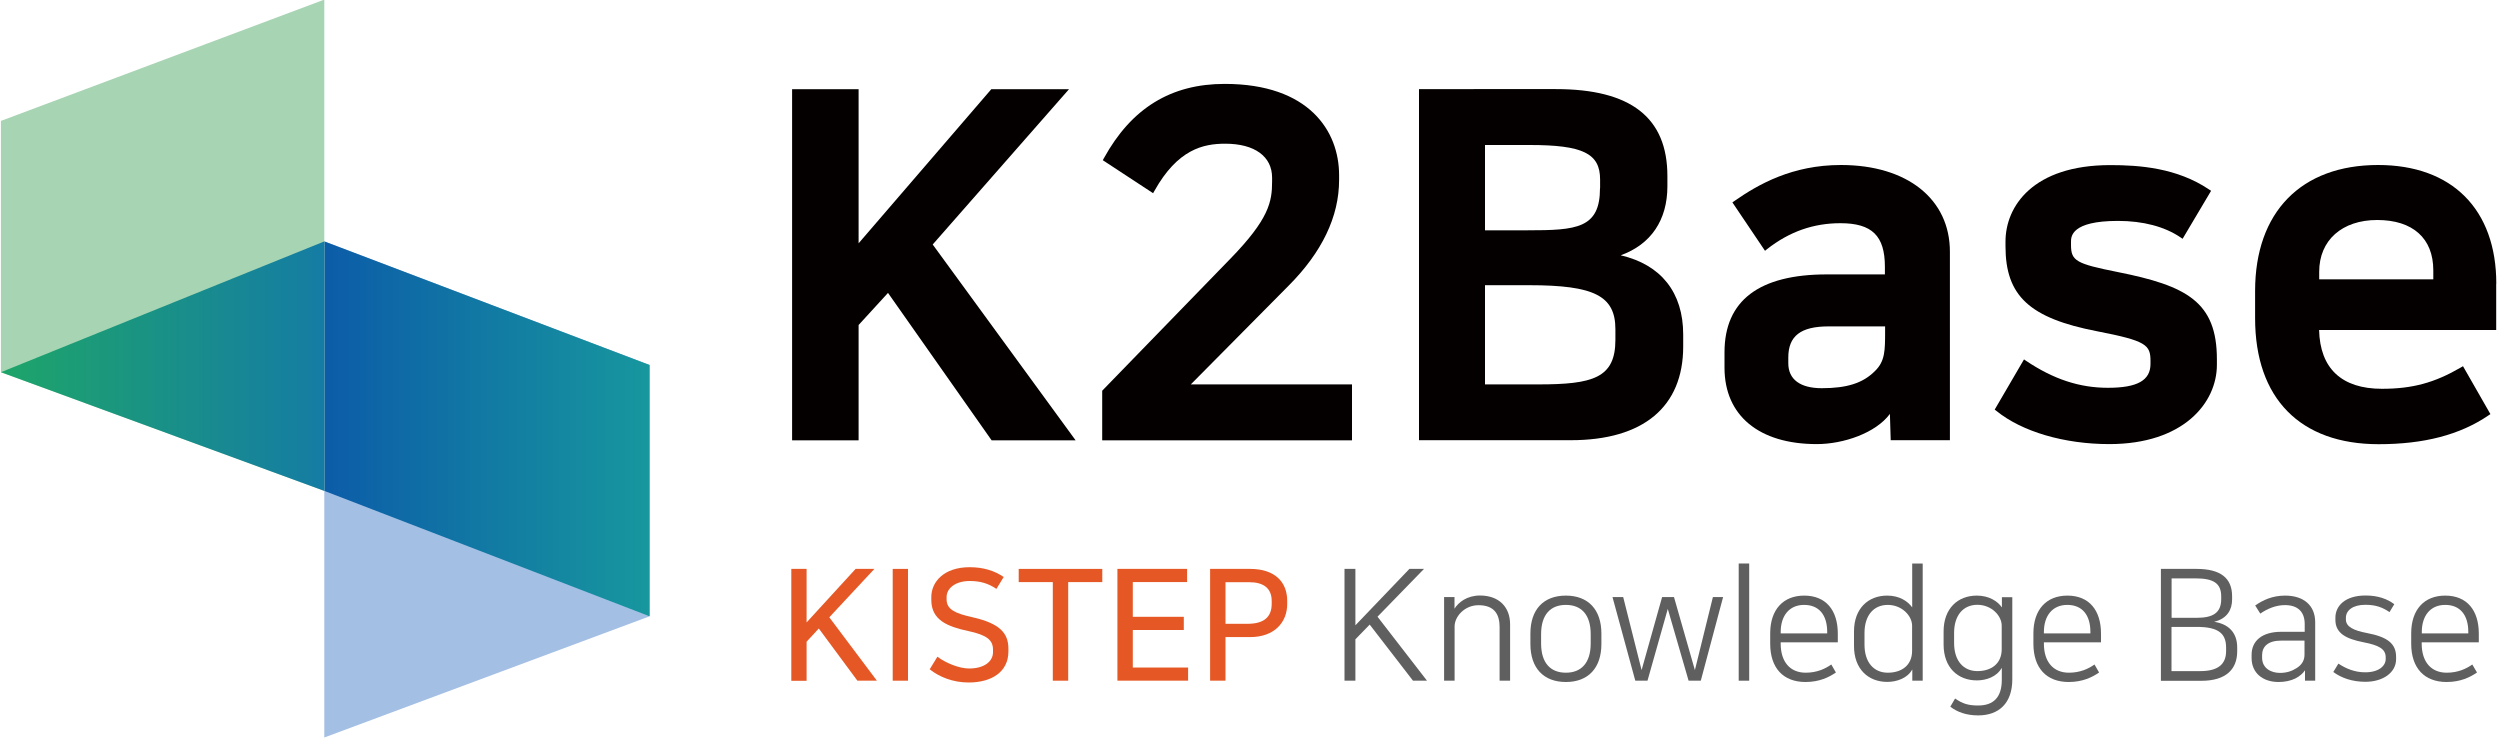 <?xml version="1.0" encoding="utf-8"?>
<!-- Generator: Adobe Illustrator 23.0.1, SVG Export Plug-In . SVG Version: 6.00 Build 0)  -->
<svg version="1.0" id="레이어_1" xmlns="http://www.w3.org/2000/svg" xmlns:xlink="http://www.w3.org/1999/xlink" x="0px"
	 y="0px" viewBox="0 0 250 74" style="enable-background:new 0 0 250 74;" xml:space="preserve">
<style type="text/css">
	.st0{fill:#A4BFE4;}
	.st1{fill:url(#SVGID_1_);}
	.st2{fill:#A7D5B3;}
	.st3{fill:url(#SVGID_2_);}
	.st4{fill:#040000;}
	.st5{fill:#E55826;}
	.st6{fill:#5F5F5F;}
</style>
<g>
	<polygon class="st0" points="32.43,24.14 32.43,73.75 64.96,61.63 64.96,36.5 	"/>
	<linearGradient id="SVGID_1_" gradientUnits="userSpaceOnUse" x1="32.431" y1="42.886" x2="64.957" y2="42.886">
		<stop  offset="0" style="stop-color:#0C5CA8"/>
		<stop  offset="1" style="stop-color:#17979E"/>
	</linearGradient>
	<polygon class="st1" points="32.43,24.14 32.43,49.09 64.96,61.63 64.96,36.5 	"/>
	<polygon class="st2" points="32.43,-0.04 32.43,49.09 0.09,37.22 0.09,12.09 	"/>
	<linearGradient id="SVGID_2_" gradientUnits="userSpaceOnUse" x1="0.087" y1="36.617" x2="32.431" y2="36.617">
		<stop  offset="0" style="stop-color:#1EA569"/>
		<stop  offset="1" style="stop-color:#157CA4"/>
	</linearGradient>
	<polygon class="st3" points="32.43,24.14 0.09,37.22 32.43,49.09 	"/>
</g>
<g>
	<polygon class="st4" points="106.9,8.92 99.13,8.92 85.86,24.33 85.86,8.92 79.21,8.92 79.21,44.03 85.86,44.03 85.86,32.5 
		88.8,29.29 99.16,44.03 107.56,44.03 93.27,24.45 	"/>
	<path class="st4" d="M128.84,28.59c3.36-3.36,5.07-6.93,5.07-10.59v-0.48c0-4.41-3-9.13-11.44-9.13c-5.38,0-9.33,2.43-12.08,7.43
		l-0.11,0.2l5.03,3.3l0.13-0.23c2.33-4.16,4.88-4.72,7.08-4.72c2.94,0,4.69,1.27,4.69,3.4v0.38c0,2.02-0.3,3.75-4.2,7.75L110.29,39
		l-0.07,0.07v4.96h24.98v-5.59h-16.12L128.84,28.59z"/>
	<path class="st4" d="M162.07,25.53c3.02-1.09,4.67-3.51,4.67-6.91v-1.01c0-5.85-3.65-8.7-11.15-8.7H141.9v35.11h15.18
		c7.25,0,11.24-3.33,11.24-9.37v-1.2C168.32,29.25,166.11,26.47,162.07,25.53z M160,18.82c0,4.03-2.35,4.21-7.24,4.21h-4.26V14.5
		h4.46c5.33,0,7.05,0.84,7.05,3.45V18.82z M148.5,28.52h4.41c6.53,0,8.63,1.07,8.63,4.41v1.06c0,3.83-2.28,4.45-7.72,4.45h-5.32
		V28.52z"/>
	<path class="st4" d="M184.1,16.5c-4.87,0-8.25,1.92-10.66,3.6l-0.2,0.14l3.26,4.84l0.21-0.17c2.22-1.74,4.62-2.59,7.33-2.59
		c3.16,0,4.45,1.26,4.45,4.36v0.76h-5.8c-6.79,0-10.24,2.62-10.24,7.79v1.54c0,4.79,3.45,7.64,9.23,7.64c2.67,0,5.9-1.11,7.31-3.02
		l0.08,2.63h5.92V25.2C195.01,19.92,190.73,16.5,184.1,16.5z M188.51,32.65v0.47c0,1.94,0,3.01-1.03,4c-1.19,1.19-2.78,1.7-5.3,1.7
		c-2.16,0-3.35-0.88-3.35-2.49v-0.58c0-2.15,1.24-3.11,4.02-3.11H188.51z"/>
	<path class="st4" d="M211.8,27.21c-4.21-0.84-4.7-1.12-4.7-2.73v-0.29c0-0.52,0-2.1,4.7-2.1c2.5,0,4.66,0.57,6.24,1.64l0.22,0.15
		l2.85-4.8l-0.2-0.13c-3.22-2.17-6.98-2.44-9.88-2.44c-7.73,0-10.48,4.12-10.48,7.64v0.48c0,4.96,2.4,7.19,9.18,8.5
		c4.89,0.95,5.32,1.35,5.32,2.97v0.29c0,1.65-1.31,2.39-4.26,2.39c-2.84,0-5.44-0.86-8.17-2.69l-0.22-0.15l-2.93,5.02l0.17,0.13
		c2.56,2.08,6.79,3.32,11.29,3.32c7.4,0,10.76-4.11,10.76-7.93v-0.53C221.7,30.17,218.65,28.58,211.8,27.21z"/>
	<path class="st4" d="M249.63,28.37c0-7.43-4.42-11.87-11.82-11.87c-7.7,0-12.3,4.71-12.3,12.59v2.74c0,8,4.5,12.59,12.35,12.59
		c4.55,0,8.14-0.94,10.99-2.88l0.19-0.13l-2.74-4.79l-0.22,0.13c-2.63,1.53-4.84,2.13-7.89,2.13c-4.02,0-6.19-2.03-6.28-5.88h17.71
		V28.37z M231.92,27.93v-0.76c0-3.14,2.28-5.17,5.8-5.17c3.56,0,5.61,1.83,5.61,5.03v0.9H231.92z"/>
</g>
<g>
	<path class="st5" d="M82.93,61.73l4.76,6.34h-1.95l-3.86-5.22l-1.22,1.32v3.91h-1.53V56.89h1.53v5.35l4.9-5.35h1.88L82.93,61.73z"
		/>
	<path class="st5" d="M90.8,56.89v11.18h-1.53V56.89H90.8z"/>
	<path class="st5" d="M99.3,65.22v-0.25c0-0.98-0.64-1.47-2.45-1.86c-2.11-0.45-3.72-1.1-3.72-3.12v-0.28
		c0-1.52,1.26-2.99,3.83-2.99c1.36,0,2.47,0.34,3.41,0.98l-0.73,1.19c-0.82-0.56-1.64-0.79-2.67-0.79c-1.4,0-2.31,0.71-2.31,1.6
		v0.25c0,1.02,0.92,1.4,2.57,1.77c2.76,0.62,3.61,1.6,3.61,3.15v0.28c0,2.05-1.69,3.1-3.98,3.1c-1.58,0-2.96-0.57-3.89-1.32
		l0.77-1.26c0.84,0.64,2.2,1.18,3.16,1.18C98.49,66.85,99.3,66.1,99.3,65.22z"/>
	<path class="st5" d="M105.28,68.07v-9.86h-3.41v-1.32h8.36v1.32h-3.41v9.86H105.28z"/>
	<path class="st5" d="M118.71,56.89v1.32h-5.43v3.47h5.1V63h-5.1v3.75h5.53v1.32h-7.07V56.89H118.71z"/>
	<path class="st5" d="M121.01,56.89h4c2.53,0,3.71,1.36,3.71,3.19v0.33c0,1.81-1.27,3.3-3.71,3.3h-2.46v4.36h-1.54V56.89z
		 M122.55,58.23v4.15h2.2c1.61,0,2.42-0.65,2.42-2V60.1c0-1.27-0.81-1.88-2.25-1.88H122.55z"/>
	<path class="st6" d="M137.75,61.67l4.95,6.4h-1.4l-4.33-5.61l-1.43,1.47v4.14h-1.09V56.89h1.09v5.64l5.4-5.64h1.46L137.75,61.67z"
		/>
	<path class="st6" d="M151.01,62.44v5.63h-1.05v-5.36c0-1.19-0.45-2.19-2.11-2.19c-1.41,0-2.39,1.15-2.39,2.12v5.43h-1.05v-8.36
		h1.04v1.16c0.39-0.63,1.24-1.32,2.56-1.32C149.91,59.56,151.01,60.71,151.01,62.44z"/>
	<path class="st6" d="M160.14,63.36v1.04c0,2.4-1.32,3.8-3.55,3.8s-3.55-1.39-3.55-3.8v-1.04c0-2.42,1.32-3.8,3.55-3.8
		S160.14,60.96,160.14,63.36z M159.07,64.34v-0.92c0-1.97-0.95-2.93-2.48-2.93s-2.48,0.96-2.48,2.93v0.92
		c0,1.97,0.95,2.93,2.48,2.93S159.07,66.3,159.07,64.34z"/>
	<path class="st6" d="M163.53,68.07l-2.28-8.36h1.07l1.84,7.3l2.05-7.3h1.19l2.09,7.3l1.8-7.3h1.02l-2.23,8.36h-1.22l-2.08-7.18
		l-2.03,7.18H163.53z"/>
	<path class="st6" d="M173.87,56.35h1.05v11.72h-1.05V56.35z"/>
	<path class="st6" d="M183.59,67.25c-0.67,0.46-1.63,0.95-3.04,0.95c-2.22,0-3.53-1.39-3.53-3.83v-1.04c0-2.37,1.3-3.77,3.4-3.77
		c2.17,0,3.36,1.46,3.36,3.8v0.87h-5.71v0.14c0,1.84,0.96,2.9,2.5,2.9c1.12,0,1.95-0.39,2.56-0.82L183.59,67.25z M182.72,63.34V63.2
		c0-1.74-0.85-2.71-2.31-2.71c-1.47,0-2.34,1.07-2.34,2.71v0.14H182.72z"/>
	<path class="st6" d="M191.23,66.97h-0.02c-0.46,0.84-1.52,1.22-2.48,1.22c-1.92,0-3.33-1.3-3.33-3.58v-1.47
		c0-2.28,1.41-3.58,3.32-3.58c1.22,0,2.06,0.56,2.5,1.18v-4.39h1.05v11.72h-1.04V66.97z M186.45,64.46c0,1.78,0.93,2.81,2.33,2.81
		c1.35,0,2.43-0.71,2.43-2.19v-2.51c0-0.98-1.01-2.08-2.43-2.08c-1.41,0-2.33,1.04-2.33,2.81V64.46z"/>
	<path class="st6" d="M200.17,66.82h-0.02c-0.47,0.84-1.5,1.22-2.46,1.22c-1.92,0-3.33-1.3-3.33-3.58v-1.32
		c0-2.28,1.41-3.58,3.32-3.58c1.22,0,2.08,0.56,2.51,1.18v-1.02h1.04v8.22c0,2.37-1.33,3.6-3.41,3.6c-1.18,0-2.09-0.33-2.79-0.87
		l0.48-0.82c0.77,0.54,1.36,0.7,2.31,0.7c1.53,0,2.36-0.82,2.36-2.57V66.82z M195.41,64.3c0,1.78,0.93,2.81,2.33,2.81
		c1.35,0,2.43-0.71,2.43-2.19v-2.36c0-0.98-1.01-2.08-2.43-2.08c-1.41,0-2.33,1.04-2.33,2.81V64.3z"/>
	<path class="st6" d="M209.91,67.25c-0.67,0.46-1.63,0.95-3.04,0.95c-2.22,0-3.53-1.39-3.53-3.83v-1.04c0-2.37,1.3-3.77,3.4-3.77
		c2.17,0,3.36,1.46,3.36,3.8v0.87h-5.71v0.14c0,1.84,0.96,2.9,2.5,2.9c1.12,0,1.95-0.39,2.56-0.82L209.91,67.25z M209.04,63.34V63.2
		c0-1.74-0.85-2.71-2.31-2.71c-1.47,0-2.34,1.07-2.34,2.71v0.14H209.04z"/>
	<path class="st6" d="M216.09,56.89h3.57c2.37,0,3.55,0.9,3.55,2.73v0.33c0,0.98-0.46,1.91-1.8,2.23c1.36,0.2,2.31,1.01,2.31,2.56
		v0.39c0,1.83-1.16,2.95-3.58,2.95h-4.05V56.89z M217.16,57.84v3.94h2.53c1.55,0,2.43-0.46,2.43-1.86v-0.28
		c0-1.32-0.79-1.8-2.54-1.8H217.16z M217.16,67.11h2.88c1.75,0,2.57-0.68,2.57-2v-0.34c0-1.36-0.68-2.08-2.92-2.08h-2.54V67.11z"/>
	<path class="st6" d="M225.16,65.81v-0.34c0-1.35,1.01-2.29,2.95-2.29h2.36V62.4c0-1.21-0.68-1.89-1.98-1.89
		c-0.9,0-1.75,0.36-2.46,0.85l-0.51-0.81c0.77-0.54,1.72-0.99,2.99-0.99c1.86,0,3.01,0.98,3.01,2.67v5.84h-1.02v-1.02h-0.02
		c-0.16,0.26-0.5,0.57-0.93,0.79c-0.46,0.23-1.05,0.36-1.69,0.36C226.26,68.2,225.16,67.28,225.16,65.81z M230.46,64.06h-2.34
		c-1.33,0-1.91,0.6-1.91,1.46v0.25c0,1.08,0.93,1.52,1.78,1.52c0.67,0,1.18-0.17,1.67-0.48c0.45-0.28,0.79-0.7,0.79-1.33V64.06z"/>
	<path class="st6" d="M238.57,65.9v-0.16c0-0.84-0.65-1.21-2.25-1.52c-1.67-0.33-2.78-0.87-2.78-2.23v-0.22
		c0-1.19,0.98-2.22,3.02-2.22c1.27,0,2.19,0.36,2.87,0.87l-0.48,0.79c-0.7-0.47-1.35-0.73-2.42-0.73c-1.26,0-1.94,0.57-1.94,1.3
		v0.17c0,0.73,0.78,1.1,2.09,1.35c2.06,0.39,2.93,1.05,2.93,2.39v0.23c0,1.33-1.3,2.26-3.07,2.26c-1.35,0-2.42-0.4-3.21-0.98
		l0.51-0.84c0.76,0.51,1.66,0.87,2.64,0.87C237.84,67.25,238.57,66.61,238.57,65.9z"/>
	<path class="st6" d="M247.7,67.25c-0.67,0.46-1.63,0.95-3.04,0.95c-2.22,0-3.54-1.39-3.54-3.83v-1.04c0-2.37,1.3-3.77,3.4-3.77
		c2.17,0,3.36,1.46,3.36,3.8v0.87h-5.71v0.14c0,1.84,0.96,2.9,2.5,2.9c1.12,0,1.95-0.39,2.56-0.82L247.7,67.25z M246.83,63.34V63.2
		c0-1.74-0.85-2.71-2.31-2.71c-1.47,0-2.34,1.07-2.34,2.71v0.14H246.83z"/>
</g>
</svg>
